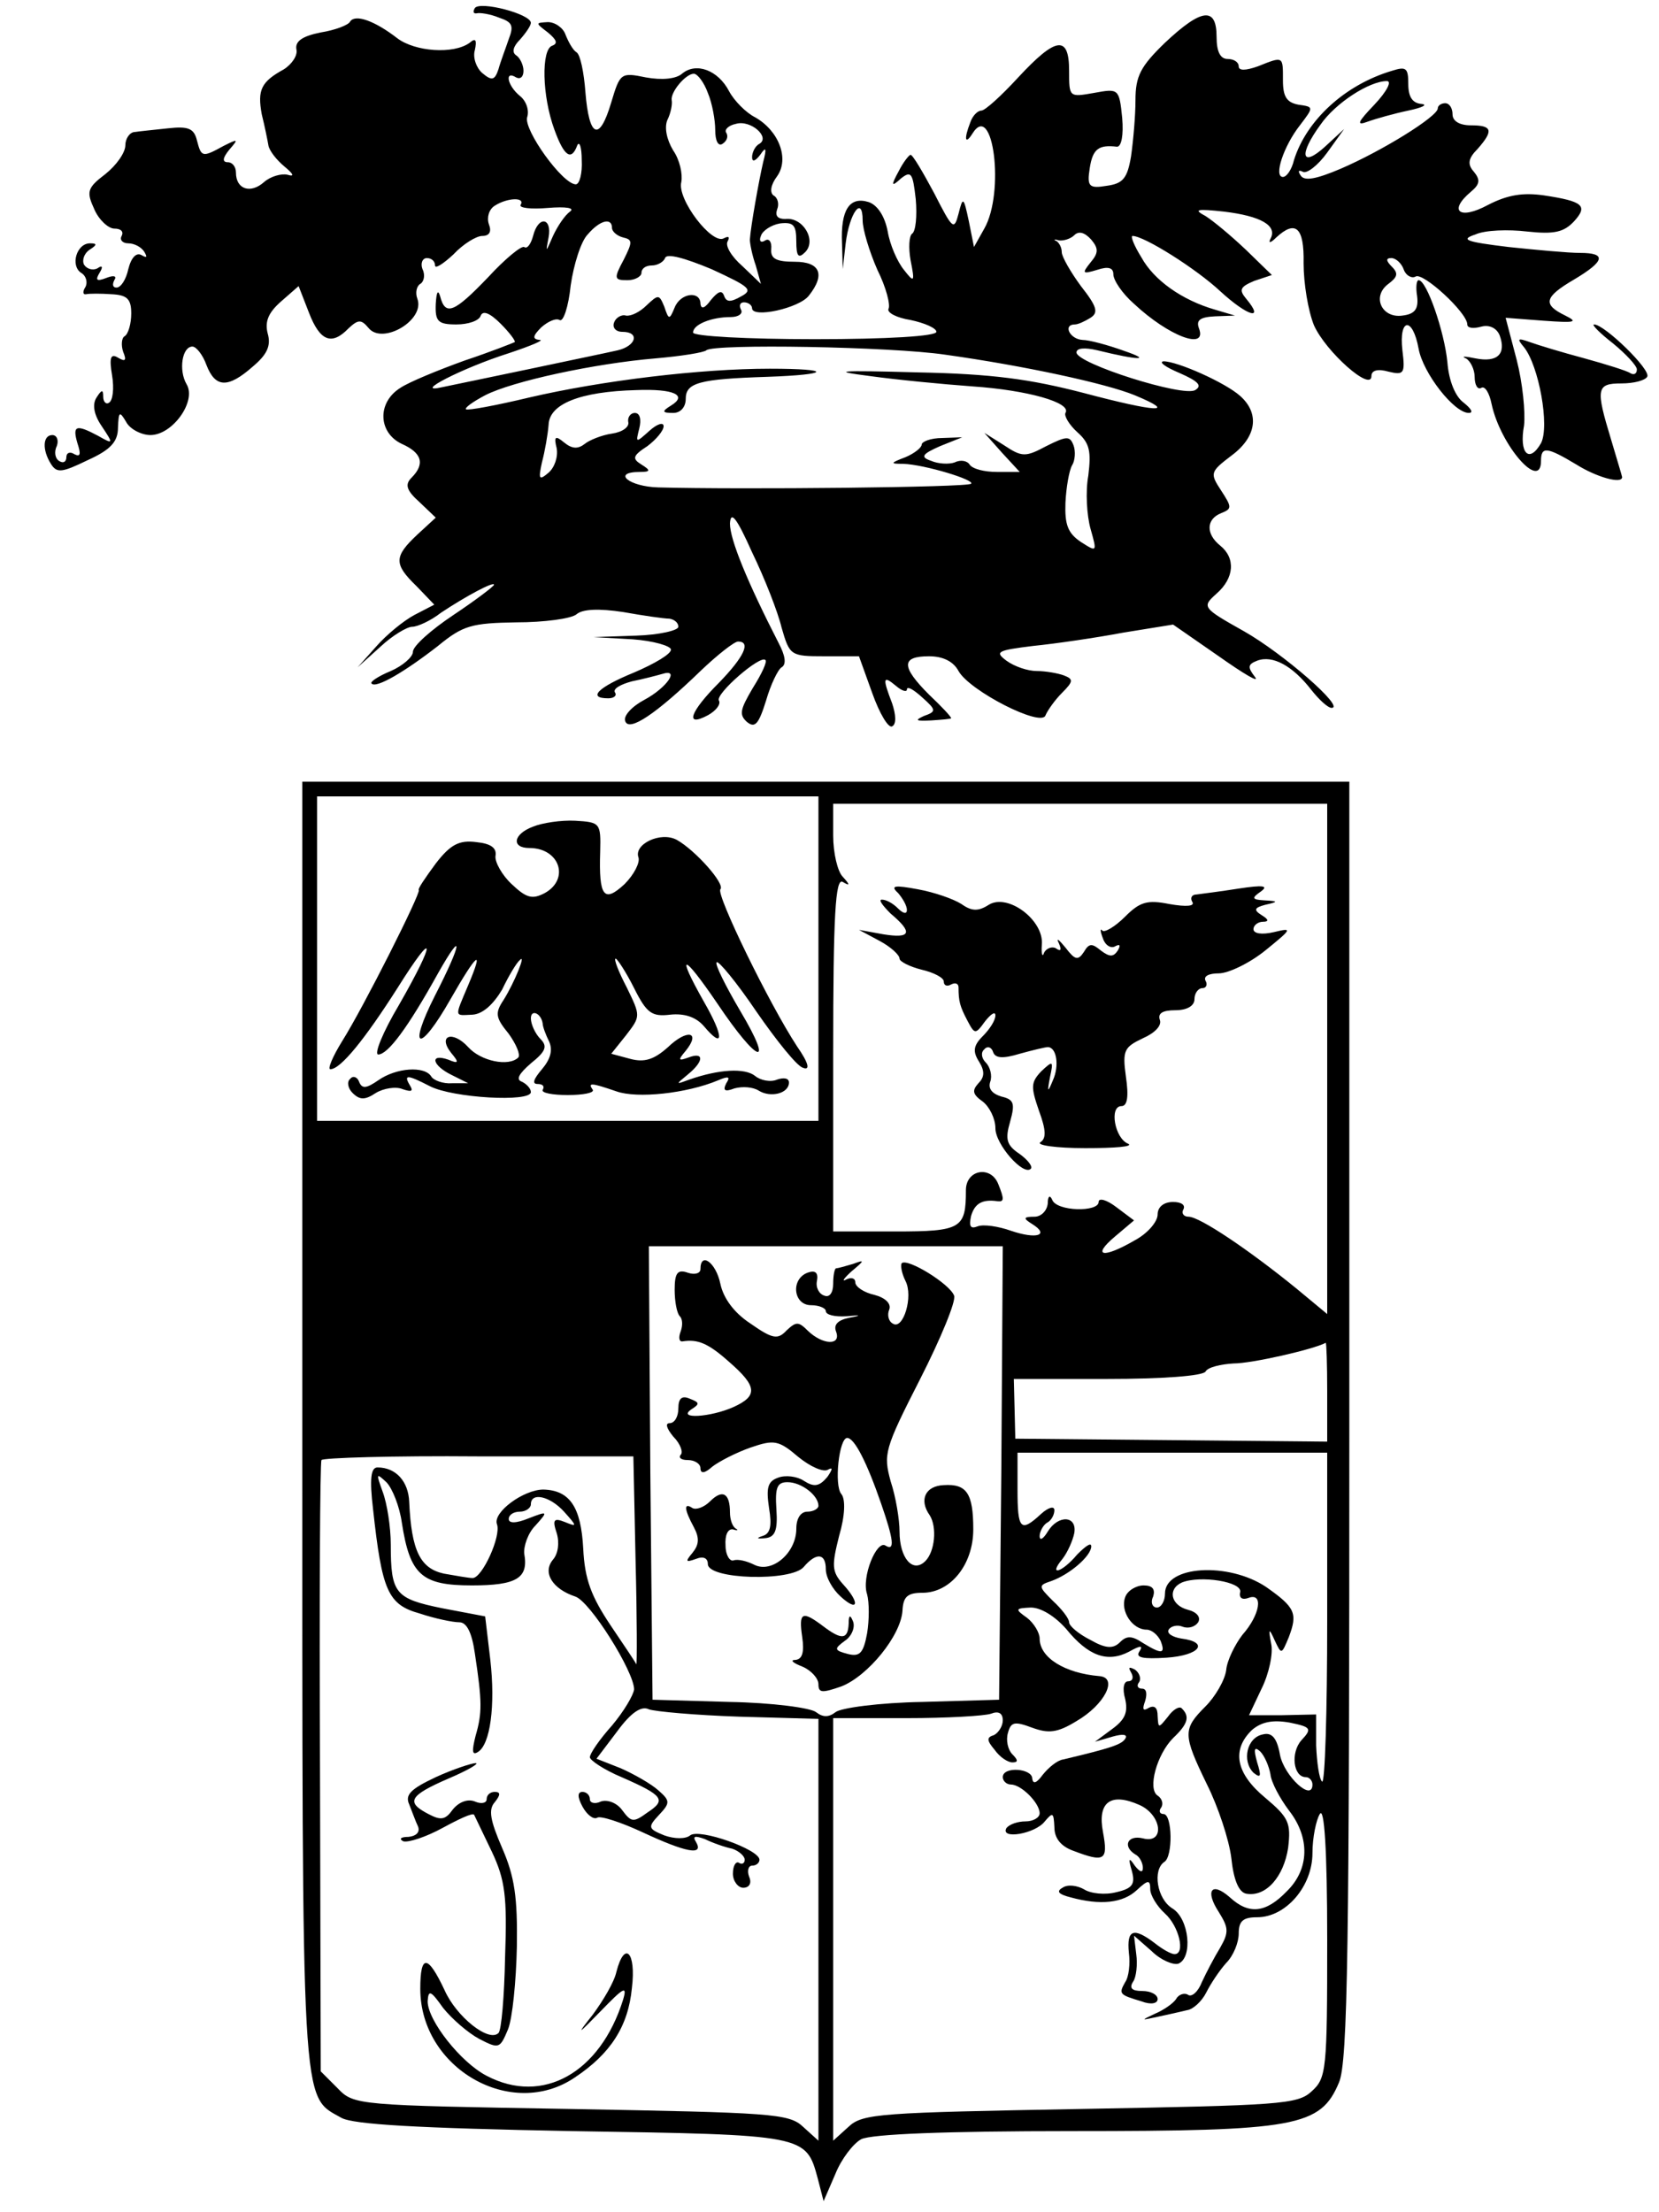<?xml version="1.0" standalone="no"?>
<!DOCTYPE svg PUBLIC "-//W3C//DTD SVG 20010904//EN"
 "http://www.w3.org/TR/2001/REC-SVG-20010904/DTD/svg10.dtd">
<svg version="1.0" xmlns="http://www.w3.org/2000/svg"
 width="225pt" height="300pt" viewBox="0 0 225 300"
 preserveAspectRatio="xMidYMid meet">
<g transform="translate(0,300) scale(0.1,-0.1)"
fill="#000000" stroke="none">
<path d="M644 2989 c-3 -5 -2 -8 3 -7 4 1 18 -1 30 -6 18 -6 20 -11 13 -29 -4
-12 -11 -30 -14 -41 -5 -15 -9 -16 -22 -5 -8 7 -13 21 -10 31 3 14 1 17 -7 10
-22 -16 -74 -12 -98 6 -31 24 -57 33 -64 23 -2 -5 -21 -12 -40 -15 -25 -5 -35
-12 -33 -23 2 -8 -6 -20 -17 -27 -31 -17 -36 -28 -30 -61 4 -16 8 -36 9 -42 1
-7 11 -20 22 -29 12 -10 14 -14 4 -11 -8 2 -23 -2 -32 -10 -18 -16 -38 -10
-38 13 0 8 -5 14 -11 14 -8 0 -7 6 2 17 13 15 12 15 -8 5 -29 -16 -30 -15 -36
8 -4 16 -12 19 -39 16 -18 -2 -39 -4 -45 -5 -7 0 -13 -9 -13 -18 0 -10 -12
-27 -27 -39 -25 -19 -26 -24 -15 -48 6 -14 19 -26 27 -26 9 0 13 -4 10 -10 -3
-5 1 -10 9 -10 8 0 18 -5 22 -12 4 -7 3 -8 -4 -4 -7 4 -14 -3 -18 -19 -3 -14
-10 -25 -16 -25 -5 0 -6 4 -3 10 4 6 -1 7 -11 3 -13 -5 -15 -3 -9 7 5 8 4 11
-3 6 -6 -3 -14 -1 -18 5 -3 6 0 15 7 20 11 7 11 9 1 9 -18 0 -27 -30 -12 -40
7 -4 9 -13 6 -19 -4 -6 -4 -11 1 -10 4 1 20 1 34 0 21 -1 27 -6 27 -26 0 -14
-4 -28 -9 -31 -4 -2 -5 -12 -2 -21 5 -12 3 -14 -7 -8 -10 6 -12 0 -8 -24 3
-18 1 -34 -4 -37 -4 -3 -8 1 -8 8 0 10 -2 10 -9 -1 -6 -9 -4 -23 7 -39 16 -24
16 -25 -5 -13 -30 16 -35 14 -28 -10 5 -15 4 -19 -4 -15 -6 4 -11 2 -11 -4 0
-6 -4 -9 -10 -5 -5 3 -7 12 -3 20 3 8 0 15 -6 15 -13 0 -14 -20 -2 -39 8 -13
15 -12 50 5 31 14 41 25 41 44 1 22 2 23 11 8 5 -10 21 -18 33 -18 30 0 63 46
49 69 -11 19 -6 51 8 51 5 0 14 -11 19 -25 12 -31 29 -32 63 -2 19 16 25 28
20 45 -4 16 1 28 18 43 l24 21 14 -36 c15 -39 31 -45 54 -21 13 12 17 12 27 0
19 -23 77 11 66 40 -3 8 -1 17 4 20 5 3 7 12 3 20 -3 8 0 15 6 15 6 0 11 -4
11 -10 0 -5 11 2 25 15 13 14 31 25 39 25 10 0 13 6 9 16 -3 9 0 20 8 25 17
11 42 12 35 1 -2 -4 14 -6 37 -4 25 2 37 0 30 -5 -7 -5 -17 -20 -23 -33 -10
-23 -10 -23 -6 -2 5 27 -14 30 -21 2 -3 -11 -8 -18 -12 -15 -4 2 -26 -16 -49
-41 -46 -48 -58 -53 -65 -26 -3 10 -5 6 -6 -10 -1 -24 3 -28 28 -28 16 0 31 5
33 12 3 7 12 4 27 -11 12 -12 21 -24 19 -25 -2 -1 -32 -13 -68 -25 -36 -13
-75 -29 -87 -37 -32 -20 -30 -61 2 -76 27 -12 32 -27 13 -46 -9 -9 -7 -17 11
-33 l22 -21 -25 -23 c-32 -30 -32 -40 -1 -70 l24 -25 -27 -14 c-15 -8 -38 -27
-52 -43 l-25 -28 31 28 c16 15 36 27 43 27 7 0 25 8 39 19 33 22 72 43 72 38
0 -2 -25 -21 -55 -41 -30 -20 -55 -42 -55 -50 0 -7 -14 -19 -30 -26 -17 -7
-29 -15 -26 -17 6 -7 45 16 90 51 34 28 46 31 106 32 38 0 75 5 82 11 8 7 30
8 63 3 28 -5 56 -9 63 -9 6 -1 12 -5 12 -11 0 -5 -26 -11 -57 -12 l-58 -2 53
-3 c28 -2 52 -9 52 -14 0 -6 -22 -19 -50 -31 -49 -20 -64 -35 -35 -35 8 0 12
4 9 8 -3 5 8 11 23 15 15 3 34 8 41 10 25 8 6 -19 -24 -35 -17 -9 -29 -22 -26
-29 5 -15 42 10 102 68 23 22 46 40 51 40 18 0 8 -21 -26 -56 -39 -39 -47 -61
-15 -44 11 6 18 15 15 20 -5 9 56 62 63 55 3 -2 -5 -19 -17 -38 -17 -29 -19
-36 -8 -46 11 -9 16 -3 26 29 6 21 16 42 21 45 7 4 5 16 -4 33 -42 82 -66 140
-66 162 1 18 9 8 30 -39 17 -35 35 -81 40 -102 11 -38 12 -39 58 -39 l47 0 18
-50 c10 -28 22 -48 27 -45 6 3 5 16 0 31 -13 34 -13 39 5 24 8 -7 15 -9 15 -5
0 5 9 0 21 -11 19 -17 19 -19 2 -25 -13 -6 -11 -7 10 -6 15 1 27 2 27 3 0 2
-13 16 -30 32 -38 38 -38 52 0 52 19 0 33 -7 40 -20 15 -27 113 -77 118 -60 3
7 13 21 22 30 16 16 16 19 3 24 -8 3 -25 6 -37 6 -12 0 -30 6 -41 14 -16 12
-13 14 36 20 30 3 85 11 122 18 l68 11 62 -43 c34 -24 56 -37 49 -28 -10 13
-10 17 3 22 21 8 48 -7 73 -39 11 -14 23 -25 28 -25 19 0 -66 74 -119 104 -57
32 -57 33 -37 51 24 21 26 48 5 65 -20 16 -19 36 1 44 15 6 15 8 0 31 -15 23
-15 25 14 47 34 25 39 57 12 81 -20 18 -85 47 -104 47 -7 -1 3 -8 22 -16 25
-11 31 -17 21 -23 -16 -10 -161 36 -161 51 0 6 11 7 28 3 57 -14 75 -14 37 -1
-22 8 -48 15 -57 15 -17 1 -27 21 -10 21 4 0 13 4 21 9 11 7 9 15 -13 43 -14
19 -26 40 -26 46 0 6 -3 12 -7 15 -5 2 -3 3 3 1 6 -1 16 2 21 7 6 6 14 4 23
-6 10 -12 10 -18 -1 -31 -12 -15 -11 -16 9 -10 15 5 22 3 22 -6 0 -8 12 -26
28 -40 47 -44 100 -64 88 -33 -4 11 2 15 22 16 l27 1 -27 8 c-45 13 -83 40
-100 71 -10 16 -15 29 -12 29 16 0 87 -45 119 -75 37 -34 61 -41 35 -10 -10
12 -8 16 11 24 l24 8 -35 34 c-20 19 -44 39 -55 46 -17 9 -12 10 25 6 50 -6
73 -19 63 -37 -3 -6 0 -6 8 2 26 24 38 14 37 -35 0 -27 6 -64 14 -84 16 -36
78 -91 78 -69 0 8 9 10 23 6 21 -5 23 -3 19 29 -5 44 14 46 22 2 6 -33 48 -87
68 -87 7 0 3 6 -7 14 -11 8 -20 29 -22 55 -4 41 -28 111 -39 111 -3 0 -4 -10
-2 -22 2 -17 -3 -24 -20 -26 -28 -4 -42 26 -19 43 12 9 14 14 5 23 -8 8 -9 12
-1 12 6 0 14 -7 17 -16 3 -8 11 -12 16 -9 10 6 70 -49 70 -65 0 -5 8 -6 19 -3
11 3 21 -2 25 -12 9 -25 -3 -37 -33 -31 -14 3 -20 3 -13 0 6 -3 12 -15 12 -25
0 -11 4 -18 9 -15 5 3 11 -7 14 -22 12 -56 67 -119 67 -77 0 20 8 19 48 -5 27
-17 62 -27 62 -17 0 1 -7 24 -15 51 -21 69 -20 76 14 76 17 0 32 4 35 9 6 9
-58 71 -72 71 -4 0 8 -12 26 -26 17 -14 32 -30 32 -35 0 -6 -4 -8 -9 -5 -4 3
-33 12 -62 20 -30 8 -63 18 -74 22 -17 6 -18 5 -8 -7 20 -25 35 -107 23 -130
-16 -28 -30 -14 -23 24 2 18 -2 58 -10 89 l-15 57 52 -4 c42 -3 47 -2 29 7
-31 15 -29 25 12 49 42 25 44 36 8 36 -16 0 -59 4 -97 8 -58 7 -66 10 -45 17
13 6 45 7 70 4 37 -4 50 -1 64 14 19 21 12 27 -41 35 -28 4 -49 1 -76 -13 -39
-21 -54 -8 -23 18 12 10 13 16 4 27 -9 10 -8 18 5 31 22 25 20 32 -9 32 -16 0
-25 6 -25 15 0 8 -4 15 -10 15 -5 0 -10 -3 -10 -7 0 -11 -76 -58 -132 -82 -33
-14 -49 -17 -54 -9 -4 6 -3 8 3 5 5 -3 20 8 33 26 l23 32 -26 -24 c-32 -29
-36 -11 -6 30 20 29 66 59 90 59 7 0 0 -14 -17 -32 -23 -24 -25 -29 -9 -23 11
4 36 11 55 15 19 4 27 8 18 9 -12 1 -18 9 -18 27 0 22 -3 24 -22 18 -64 -19
-116 -67 -133 -121 -3 -13 -10 -23 -15 -23 -13 0 1 42 23 70 19 25 19 25 -2
28 -16 3 -21 11 -21 33 0 33 1 33 -34 19 -17 -6 -26 -6 -26 0 0 6 -7 10 -15
10 -10 0 -15 10 -15 30 0 41 -20 39 -70 -8 -33 -32 -40 -45 -40 -78 0 -21 -3
-55 -6 -76 -5 -30 -11 -37 -33 -40 -24 -4 -27 -1 -23 24 4 26 12 32 37 29 6 0
9 16 7 39 -4 40 -5 40 -38 34 -34 -6 -34 -6 -34 30 0 49 -18 46 -69 -9 -23
-25 -45 -45 -50 -45 -5 0 -12 -7 -15 -16 -9 -23 -7 -31 3 -15 28 45 44 -80 16
-129 l-14 -25 -7 35 c-7 33 -8 34 -14 10 -6 -23 -8 -21 -33 28 -15 28 -29 52
-32 52 -2 0 -10 -10 -16 -22 -11 -20 -10 -22 3 -10 14 11 16 7 20 -28 2 -23 0
-44 -5 -47 -4 -3 -5 -19 -2 -36 6 -30 5 -31 -9 -13 -9 11 -19 34 -22 52 -4 21
-14 36 -26 40 -26 8 -38 -11 -36 -56 l1 -35 4 35 c5 41 23 66 23 31 0 -12 9
-42 20 -67 12 -24 18 -48 15 -53 -2 -5 11 -12 30 -15 19 -4 35 -11 35 -16 0
-6 -67 -10 -165 -10 -91 0 -165 4 -165 9 0 11 25 21 51 21 11 0 17 5 14 10 -3
6 -1 10 4 10 6 0 11 -4 11 -8 0 -14 64 0 77 17 23 29 15 46 -19 46 -25 0 -33
4 -32 17 1 10 -3 15 -8 12 -6 -4 -9 -1 -6 6 2 7 14 15 26 17 18 2 22 -2 22
-24 0 -21 3 -24 12 -15 16 16 -3 48 -27 45 -10 0 -14 4 -11 13 3 7 1 16 -5 19
-5 4 -4 14 5 26 17 24 2 62 -30 80 -12 6 -28 22 -35 35 -15 29 -45 40 -64 24
-8 -7 -27 -9 -49 -5 -34 7 -35 6 -47 -34 -16 -54 -30 -48 -35 14 -2 27 -7 51
-12 54 -5 3 -11 14 -15 24 -3 9 -14 17 -24 17 -17 -1 -17 -1 0 -14 12 -10 14
-15 6 -18 -15 -5 -14 -68 3 -114 13 -36 23 -43 31 -21 3 6 6 -3 6 -20 1 -18
-3 -33 -8 -33 -18 0 -71 74 -66 91 3 9 -1 22 -10 29 -17 14 -21 35 -5 25 6 -3
10 1 10 9 0 8 -5 18 -10 21 -6 4 -4 12 5 21 8 9 15 19 15 23 0 12 -69 30 -76
20z m316 -115 c6 -14 10 -37 10 -50 0 -15 4 -23 10 -19 6 4 8 10 5 15 -3 4 3
10 13 12 20 6 47 -18 32 -27 -6 -3 -10 -12 -10 -18 0 -7 4 -6 11 3 8 12 9 9 4
-10 -6 -26 -17 -88 -18 -105 0 -5 3 -21 8 -35 l7 -25 -25 24 c-15 13 -24 28
-20 34 3 6 1 7 -5 4 -16 -10 -64 53 -58 76 2 11 -2 30 -11 43 -9 15 -12 31 -8
41 5 10 7 22 6 27 -2 11 19 36 30 36 5 0 14 -12 19 -26z m-130 -183 c0 -5 7
-11 15 -13 13 -3 13 -6 1 -30 -14 -26 -13 -28 5 -28 10 0 19 5 19 10 0 6 6 10
14 10 8 0 16 5 18 10 2 7 27 0 63 -15 52 -24 57 -28 40 -37 -14 -8 -20 -8 -23
1 -3 8 -8 6 -18 -6 -8 -11 -13 -13 -14 -5 0 18 -27 15 -35 -5 -7 -17 -8 -17
-14 1 -7 17 -8 17 -24 2 -9 -9 -21 -15 -28 -14 -6 2 -14 -3 -16 -9 -3 -7 2
-13 11 -13 24 0 19 -19 -6 -25 -13 -3 -66 -14 -118 -25 -52 -11 -106 -22 -120
-25 -43 -10 27 26 90 46 30 10 49 18 42 18 -10 1 -10 5 2 17 9 8 20 13 25 10
5 -3 12 18 15 47 4 28 14 60 23 69 17 20 33 23 33 9z m452 -172 c107 -15 218
-39 257 -55 60 -25 29 -23 -69 3 -73 19 -125 26 -225 28 -109 3 -120 2 -65 -5
36 -5 98 -11 139 -14 74 -5 135 -22 126 -36 -2 -4 5 -16 16 -26 17 -15 19 -26
15 -59 -4 -22 -2 -54 3 -72 9 -32 9 -32 -13 -18 -18 12 -22 24 -21 53 1 21 5
44 9 51 4 6 5 19 2 27 -5 13 -9 13 -37 -1 -28 -15 -33 -15 -57 1 l-27 17 24
-27 24 -26 -31 0 c-17 0 -33 4 -37 10 -3 5 -12 7 -20 3 -8 -3 -23 -2 -32 2
-15 5 -13 9 12 20 l30 12 -27 -1 c-16 0 -28 -5 -28 -9 0 -4 -10 -12 -22 -17
-21 -8 -21 -9 -3 -9 29 -1 98 -22 92 -27 -4 -5 -312 -8 -424 -5 -40 1 -64 21
-25 21 14 0 15 2 2 10 -13 8 -12 12 8 25 12 9 22 21 22 27 0 6 -9 3 -19 -6
-19 -17 -19 -17 -14 3 3 12 1 21 -6 21 -6 0 -10 -6 -9 -12 2 -7 -8 -14 -22
-16 -14 -2 -31 -9 -37 -14 -9 -7 -17 -7 -28 2 -12 10 -14 8 -10 -8 2 -12 -3
-26 -11 -33 -13 -11 -14 -9 -9 14 4 15 8 38 9 51 1 28 42 45 119 47 51 2 70
-7 47 -21 -13 -8 -12 -10 3 -10 10 0 17 8 17 19 0 22 18 27 111 30 86 3 89 11
3 11 -94 0 -227 -16 -326 -39 -46 -11 -84 -18 -86 -16 -2 2 9 10 26 19 37 19
148 43 231 50 35 3 66 8 69 11 10 9 250 5 324 -6z"/>
<path d="M410 1070 c0 -943 -2 -911 53 -942 16 -9 103 -14 313 -18 317 -5 317
-5 333 -64 l8 -31 16 37 c8 20 24 41 35 47 14 7 115 11 286 11 304 0 337 6
362 66 12 28 14 184 14 899 l0 865 -710 0 -710 0 0 -870z m700 630 l0 -220
-340 0 -340 0 0 220 0 220 340 0 340 0 0 -220z m690 -136 l0 -346 -41 34 c-65
53 -132 98 -147 98 -7 0 -10 5 -7 10 3 6 -3 10 -14 10 -13 0 -21 -7 -21 -17 0
-10 -14 -26 -31 -35 -43 -25 -59 -22 -27 5 l26 22 -24 18 c-13 10 -24 13 -24
7 0 -14 -57 -13 -63 3 -3 7 -6 5 -6 -5 -1 -10 -9 -18 -18 -18 -15 0 -16 -2 -3
-10 24 -15 6 -21 -29 -9 -17 6 -37 9 -45 6 -10 -4 -12 0 -9 14 5 17 15 23 36
20 9 -1 9 3 1 23 -10 26 -44 20 -44 -8 0 -52 -6 -56 -96 -56 l-84 0 0 241 c0
189 3 239 13 233 10 -6 10 -4 0 7 -7 7 -13 32 -13 56 l0 43 335 0 335 0 0
-346z m-442 -561 l-3 -308 -104 -3 c-58 -1 -111 -8 -118 -14 -9 -7 -17 -7 -26
0 -7 6 -60 13 -118 14 l-104 3 -3 308 -2 307 240 0 240 0 -2 -307z m442 110
l0 -68 -211 2 -212 2 -1 41 -1 40 127 0 c74 0 129 4 133 10 3 6 21 10 38 11
25 0 108 19 125 28 1 0 2 -29 2 -66z m-938 -230 c2 -78 2 -141 1 -140 0 1 -16
25 -35 53 -26 39 -35 62 -37 104 -3 56 -18 79 -54 80 -27 0 -69 -31 -63 -47 6
-16 -20 -73 -33 -73 -5 0 -22 3 -39 6 -32 7 -44 31 -47 97 -1 28 -18 47 -43
47 -9 0 -11 -15 -6 -57 12 -110 20 -129 63 -141 21 -7 45 -12 54 -12 10 0 17
-14 21 -42 10 -66 10 -81 1 -112 -5 -20 -5 -27 3 -22 17 10 24 63 17 125 l-7
59 -58 11 c-64 13 -70 20 -70 86 0 24 -5 56 -11 72 -9 25 -9 26 5 13 8 -8 18
-33 21 -55 11 -71 27 -85 95 -85 61 0 77 10 71 43 -1 10 5 28 15 38 18 20 17
20 -9 10 -17 -7 -27 -7 -27 -1 0 6 7 10 15 10 8 0 15 5 15 10 0 17 26 11 45
-10 18 -20 18 -21 1 -14 -15 6 -17 3 -11 -15 4 -13 2 -28 -5 -36 -15 -18 0
-40 30 -50 20 -6 80 -102 80 -126 -1 -8 -14 -30 -30 -49 -17 -19 -30 -38 -30
-43 0 -4 19 -17 43 -27 57 -25 61 -31 35 -48 -19 -14 -22 -13 -34 3 -7 10 -20
15 -29 12 -8 -4 -15 -2 -15 3 0 6 -5 10 -10 10 -7 0 -7 -7 0 -20 6 -11 15 -18
20 -15 4 3 32 -6 62 -20 58 -27 83 -32 72 -13 -5 8 -2 9 12 4 10 -5 27 -11 37
-13 9 -3 17 -10 17 -15 0 -5 -4 -7 -8 -4 -4 2 -8 -4 -8 -15 0 -10 7 -19 14
-19 8 0 12 6 8 15 -3 8 -1 15 4 15 6 0 10 4 10 8 0 14 -82 43 -94 33 -6 -5
-21 -5 -35 0 -22 9 -23 11 -7 28 15 16 15 19 -1 33 -10 9 -33 22 -51 30 l-33
13 28 37 c19 26 33 35 43 30 8 -3 63 -8 123 -10 l107 -3 0 -286 0 -286 -21 19
c-19 18 -44 19 -315 24 -289 5 -294 5 -316 28 l-23 23 -1 412 c-1 227 0 414 2
417 1 3 97 6 213 5 l210 0 3 -142z m938 -80 c0 -124 -3 -223 -7 -219 -4 4 -7
26 -8 49 l0 42 -46 -1 -45 0 17 36 c10 20 16 48 13 61 -4 21 -3 22 5 4 9 -19
9 -19 19 5 12 32 9 40 -31 68 -51 34 -137 29 -137 -9 0 -10 -5 -19 -11 -19 -6
0 -9 7 -5 15 3 10 -1 15 -13 15 -10 0 -22 -7 -25 -16 -7 -19 10 -44 29 -44 7
0 15 -7 19 -15 7 -18 2 -19 -24 -3 -15 10 -22 10 -31 1 -9 -9 -19 -9 -40 3
-16 8 -29 19 -29 24 0 5 -10 18 -22 29 -20 20 -20 21 -2 27 25 9 54 34 54 47
0 6 -8 0 -19 -11 -21 -25 -40 -30 -20 -6 7 9 14 25 16 35 4 24 -22 25 -36 2
-6 -10 -11 -13 -11 -6 0 6 5 15 10 18 6 3 10 11 10 17 0 6 -8 4 -18 -5 -28
-26 -32 -21 -32 33 l0 50 210 0 210 0 0 -227z m-118 38 c-2 -8 3 -11 11 -8 21
8 16 -23 -8 -50 -10 -13 -21 -35 -22 -48 -2 -14 -15 -36 -28 -49 -31 -31 -31
-38 2 -106 15 -30 30 -75 33 -100 3 -29 10 -46 20 -48 27 -5 51 23 57 62 4 34
1 41 -31 68 -40 33 -46 65 -18 92 13 11 28 14 51 10 29 -6 31 -8 16 -24 -15
-17 -11 -50 6 -50 5 0 9 -5 9 -10 0 -24 -38 11 -44 40 -4 23 -11 31 -23 28
-22 -4 -29 -36 -13 -52 10 -8 11 -5 5 14 -5 18 -4 22 4 15 6 -6 12 -20 14 -31
1 -11 13 -33 25 -49 29 -37 28 -80 -3 -110 -28 -29 -51 -32 -77 -8 -25 22 -34
9 -15 -20 13 -21 14 -27 2 -48 -8 -13 -19 -34 -25 -47 -5 -13 -14 -21 -19 -17
-5 3 -13 0 -16 -6 -4 -6 -17 -15 -29 -20 -19 -9 -19 -9 4 -4 14 3 32 7 40 9 8
1 20 12 26 24 6 12 18 30 27 40 10 10 17 28 17 40 0 17 6 22 25 22 39 0 75 42
75 87 0 21 5 45 10 53 6 10 10 -47 10 -171 0 -176 -1 -187 -21 -205 -19 -18
-44 -19 -314 -24 -270 -5 -295 -6 -314 -24 l-21 -19 0 286 0 287 99 0 c55 0
106 3 115 6 10 4 16 1 16 -9 0 -8 -6 -17 -12 -20 -10 -3 -10 -7 1 -20 7 -10
18 -17 24 -17 8 0 8 3 0 11 -6 6 -9 19 -6 29 4 15 9 16 33 7 22 -8 34 -7 60 9
38 22 57 59 31 61 -47 4 -81 25 -81 51 0 8 -8 21 -17 28 -17 12 -16 13 5 14
14 0 33 -12 48 -29 30 -37 56 -46 85 -31 16 9 20 9 14 0 -5 -8 5 -10 37 -8 45
3 59 21 20 26 -12 2 -20 7 -17 12 3 5 12 7 19 4 8 -3 17 0 21 6 4 7 -2 14 -14
17 -23 6 -28 28 -8 37 25 10 82 1 79 -13z"/>
<path d="M723 1879 c-27 -10 -30 -29 -5 -29 41 0 55 -42 21 -61 -17 -9 -25 -7
-45 12 -13 12 -23 30 -22 38 2 11 -6 17 -26 19 -23 3 -35 -3 -55 -29 -14 -19
-25 -35 -23 -36 3 -4 -75 -159 -104 -205 -13 -21 -20 -38 -16 -38 14 0 47 41
91 110 52 83 53 66 2 -23 -22 -37 -34 -67 -28 -67 13 0 40 36 81 110 35 62 33
42 -4 -30 -38 -75 -21 -79 21 -5 36 63 46 71 24 19 -19 -45 -19 -41 6 -40 14
1 28 14 40 34 9 19 20 37 24 40 9 10 -7 -30 -22 -54 -12 -18 -11 -24 7 -46 10
-14 16 -28 13 -32 -13 -13 -51 -5 -68 14 -21 23 -42 16 -23 -8 11 -13 10 -15
-4 -9 -26 9 -22 -8 5 -21 l22 -11 -22 0 c-12 -1 -25 4 -28 9 -9 15 -48 12 -72
-5 -16 -11 -22 -12 -26 -2 -2 6 -8 9 -12 4 -5 -4 -3 -13 3 -19 10 -10 17 -10
32 0 10 6 27 9 36 5 12 -4 15 -3 10 5 -9 15 -4 15 27 -1 31 -16 137 -22 137
-8 0 5 -6 11 -12 14 -9 3 -4 11 12 25 20 16 23 23 13 33 -7 7 -13 20 -13 28 0
13 14 7 16 -7 0 -4 4 -15 9 -25 5 -12 1 -24 -10 -37 -11 -13 -14 -20 -6 -20 7
0 10 -3 7 -8 -2 -4 13 -7 34 -7 21 0 36 3 34 7 -7 10 -3 10 32 -2 28 -10 95
-3 138 15 14 6 17 5 11 -4 -5 -10 -2 -12 11 -7 11 3 25 2 33 -3 16 -10 41 -4
41 11 0 6 -7 7 -16 4 -9 -4 -23 -1 -30 5 -14 11 -49 9 -89 -5 -19 -7 -19 -7
-2 7 22 18 22 31 1 23 -14 -5 -15 -4 -4 9 21 26 2 30 -24 5 -19 -17 -32 -21
-51 -16 l-26 7 20 25 c20 26 20 26 1 65 -11 21 -18 39 -15 39 2 0 14 -18 25
-40 17 -34 24 -39 49 -36 19 2 35 -3 46 -16 27 -32 27 -14 0 33 -39 69 -29 67
18 -2 55 -82 78 -89 31 -10 -20 34 -35 64 -32 66 2 3 27 -27 54 -67 27 -39 55
-74 63 -76 10 -4 8 6 -8 29 -38 58 -110 206 -104 213 7 7 -34 53 -59 67 -22
12 -59 -6 -52 -24 2 -7 -6 -23 -19 -36 -28 -26 -35 -17 -33 44 1 39 0 40 -34
42 -19 1 -45 -3 -57 -8z"/>
<path d="M1218 1789 c6 -7 12 -17 12 -23 0 -6 -5 -5 -12 2 -7 7 -16 12 -22 12
-5 0 1 -8 12 -19 31 -26 27 -34 -10 -28 l-33 6 28 -15 c15 -8 27 -19 27 -24 0
-4 14 -11 30 -15 17 -4 30 -11 30 -16 0 -6 5 -7 10 -4 6 3 10 1 10 -4 0 -19 2
-26 12 -45 10 -19 11 -19 24 -1 8 10 14 14 14 8 0 -7 -8 -19 -17 -28 -13 -13
-14 -21 -5 -35 8 -13 7 -21 -1 -29 -9 -10 -8 -15 6 -25 9 -7 17 -23 17 -36 0
-22 38 -65 48 -55 3 3 -4 12 -15 20 -18 12 -20 20 -13 44 7 25 5 30 -12 34
-13 4 -18 11 -15 20 3 8 0 20 -6 26 -6 6 -7 14 -2 18 4 5 10 3 12 -4 3 -8 13
-9 36 -2 18 5 35 9 38 9 12 0 16 -25 7 -45 -7 -17 -8 -17 -4 4 5 23 4 23 -12
8 -14 -15 -14 -21 -3 -53 10 -27 10 -38 2 -43 -6 -4 21 -8 61 -8 40 0 66 2 58
6 -18 7 -26 51 -9 51 8 0 10 13 6 40 -5 36 -2 40 23 52 16 7 26 17 23 25 -3 9
4 13 21 13 16 0 26 6 26 15 0 8 5 15 11 15 5 0 7 5 4 10 -3 6 4 10 18 10 13 0
42 14 63 31 37 30 37 31 12 25 -17 -4 -28 -2 -28 4 0 5 6 10 13 10 8 0 8 3 -2
9 -11 7 -10 10 5 14 18 4 18 5 -1 6 -17 1 -18 3 -5 12 11 8 3 9 -30 4 -25 -4
-50 -7 -57 -8 -7 0 -9 -5 -6 -10 4 -6 -8 -7 -31 -3 -30 6 -40 3 -60 -17 -14
-14 -28 -22 -31 -19 -3 4 -3 -1 1 -11 3 -9 11 -14 17 -10 6 3 7 1 3 -6 -6 -9
-11 -9 -23 0 -12 10 -16 10 -23 -2 -8 -12 -12 -11 -25 6 -9 11 -13 14 -9 6 4
-9 3 -12 -4 -7 -5 3 -13 0 -16 -6 -2 -7 -4 -2 -3 11 3 33 -46 70 -72 54 -14
-9 -23 -9 -37 1 -11 7 -37 16 -59 20 -32 6 -38 5 -27 -5z"/>
<path d="M950 1279 c0 -6 -8 -8 -17 -5 -14 5 -18 0 -18 -23 0 -16 3 -32 7 -36
4 -4 4 -13 1 -21 -3 -8 -2 -14 3 -13 20 3 34 -2 63 -28 38 -33 39 -46 6 -61
-31 -14 -78 -17 -57 -3 11 7 11 9 -2 14 -11 5 -16 1 -16 -13 0 -11 -5 -20 -12
-20 -6 0 -4 -7 5 -18 10 -10 14 -22 10 -25 -3 -4 1 -7 10 -7 9 0 17 -5 17 -11
0 -8 6 -7 16 2 9 7 32 19 52 26 32 11 38 10 65 -13 16 -13 34 -21 40 -17 7 4
6 0 -1 -10 -11 -13 -18 -14 -32 -5 -9 6 -25 8 -35 4 -14 -5 -16 -14 -12 -41 4
-24 2 -35 -9 -38 -9 -3 -7 -4 3 -3 14 1 18 10 16 39 -2 30 1 37 15 37 19 0 42
-18 42 -32 0 -4 -7 -8 -15 -8 -9 0 -15 -9 -15 -23 0 -33 -33 -61 -57 -49 -10
5 -22 8 -28 6 -5 -2 -11 7 -11 20 -1 14 3 23 10 22 6 -2 8 -1 4 1 -5 3 -8 13
-8 22 0 26 -10 32 -27 15 -8 -8 -19 -12 -24 -9 -12 8 -11 -2 2 -26 8 -15 7
-24 -2 -35 -10 -12 -9 -13 5 -8 10 4 16 1 16 -7 0 -21 113 -24 130 -4 17 20
30 19 30 -3 0 -11 9 -27 20 -37 24 -22 27 -9 3 17 -15 17 -15 25 -5 65 8 27 9
50 3 57 -10 12 -3 76 8 76 10 0 27 -34 46 -89 17 -49 19 -65 6 -57 -12 8 -33
-43 -25 -66 3 -11 3 -35 0 -53 -5 -27 -10 -32 -26 -28 -19 5 -19 7 -4 18 9 6
14 18 11 26 -4 10 -6 9 -6 -3 -1 -22 -10 -22 -35 -3 -28 21 -33 19 -28 -15 3
-21 0 -30 -9 -31 -8 0 -4 -4 9 -9 12 -5 22 -16 22 -24 0 -12 5 -12 31 -3 36
14 81 69 83 103 1 19 7 24 27 24 38 0 69 38 69 86 0 49 -9 62 -40 60 -25 -1
-34 -20 -19 -41 10 -16 7 -49 -6 -62 -17 -17 -35 4 -35 40 0 16 -5 47 -12 68
-10 37 -9 43 40 139 28 55 49 106 46 113 -6 16 -63 51 -71 44 -2 -3 0 -14 5
-24 11 -21 -3 -67 -17 -58 -6 3 -8 12 -5 19 3 8 -5 16 -20 20 -14 3 -26 11
-26 17 0 6 -6 7 -12 4 -7 -4 -4 1 7 11 18 15 18 16 2 10 -10 -3 -21 -6 -23 -6
-2 0 -4 -9 -4 -21 0 -12 -5 -19 -12 -16 -7 2 -12 11 -10 20 2 11 -2 15 -13 11
-23 -9 -19 -44 5 -44 11 0 20 -4 20 -8 0 -5 12 -8 28 -7 20 2 21 1 4 -2 -15
-3 -22 -9 -18 -19 7 -19 -18 -18 -38 1 -13 13 -16 13 -29 1 -12 -13 -19 -12
-49 9 -23 15 -37 35 -41 54 -6 29 -27 44 -27 20z"/>
<path d="M591 590 c-34 -16 -42 -24 -36 -37 4 -10 9 -24 12 -30 3 -8 -3 -13
-13 -14 -11 0 -13 -3 -7 -6 7 -2 31 6 53 18 22 12 41 21 43 18 1 -2 12 -25 24
-50 18 -38 21 -61 18 -143 -1 -53 -5 -100 -9 -103 -13 -13 -57 22 -73 58 -23
49 -33 49 -33 2 0 -108 124 -179 210 -120 48 32 72 69 77 121 6 49 -10 65 -21
22 -3 -14 -18 -39 -32 -58 -23 -29 -21 -28 11 5 31 32 36 35 30 15 -31 -99
-109 -143 -185 -103 -35 18 -80 75 -80 101 1 16 4 15 21 -9 12 -15 34 -34 49
-42 27 -14 28 -13 39 13 6 15 11 65 12 112 1 67 -3 95 -20 134 -16 37 -19 52
-10 62 8 10 8 14 0 14 -6 0 -11 -4 -11 -10 0 -5 -7 -7 -16 -3 -10 4 -22 -1
-30 -11 -10 -14 -16 -15 -33 -6 -31 16 -26 25 27 48 26 11 43 21 37 21 -5 0
-30 -8 -54 -19z"/>
<path d="M1534 732 c4 -7 2 -12 -4 -12 -6 0 -8 -10 -4 -24 4 -18 0 -28 -18
-41 l-23 -17 24 7 c14 4 21 3 17 -3 -5 -8 -21 -13 -84 -28 -8 -1 -20 -11 -28
-21 -8 -11 -13 -13 -14 -5 0 14 -40 17 -40 2 0 -5 5 -10 11 -10 14 0 39 -25
39 -39 0 -6 -9 -11 -19 -11 -11 0 -22 -4 -26 -9 -9 -16 39 -8 52 9 11 13 12
12 13 -8 0 -15 9 -26 26 -32 42 -16 47 -13 40 25 -8 41 10 55 50 37 30 -14 34
-53 4 -45 -21 5 -28 -11 -10 -22 6 -3 10 -12 10 -18 0 -7 -4 -6 -11 3 -8 12
-9 10 -4 -7 5 -18 1 -24 -21 -29 -15 -4 -35 -2 -44 4 -9 5 -22 7 -29 2 -9 -5
-5 -9 11 -13 40 -11 71 -8 90 10 15 14 18 14 18 1 0 -8 9 -23 20 -33 19 -17
28 -55 13 -55 -5 0 -17 7 -27 15 -29 22 -38 18 -35 -13 2 -15 0 -33 -5 -40 -9
-16 -8 -17 22 -26 13 -5 22 -3 22 3 0 6 -9 11 -21 11 -14 0 -18 4 -12 13 4 6
6 23 4 37 l-3 25 24 -21 c12 -12 29 -19 36 -17 20 8 15 61 -8 75 -21 13 -27
52 -11 63 12 7 11 65 -1 65 -5 0 -7 4 -3 9 3 5 1 12 -5 16 -14 9 -1 56 21 78
20 19 23 29 12 40 -3 4 -12 -1 -19 -11 -13 -16 -13 -16 -14 1 0 11 -4 15 -12
11 -8 -5 -9 -2 -5 9 3 10 2 17 -4 17 -6 0 -8 4 -4 9 3 5 0 13 -6 17 -8 4 -9 3
-5 -4z"/>
</g>
</svg>
